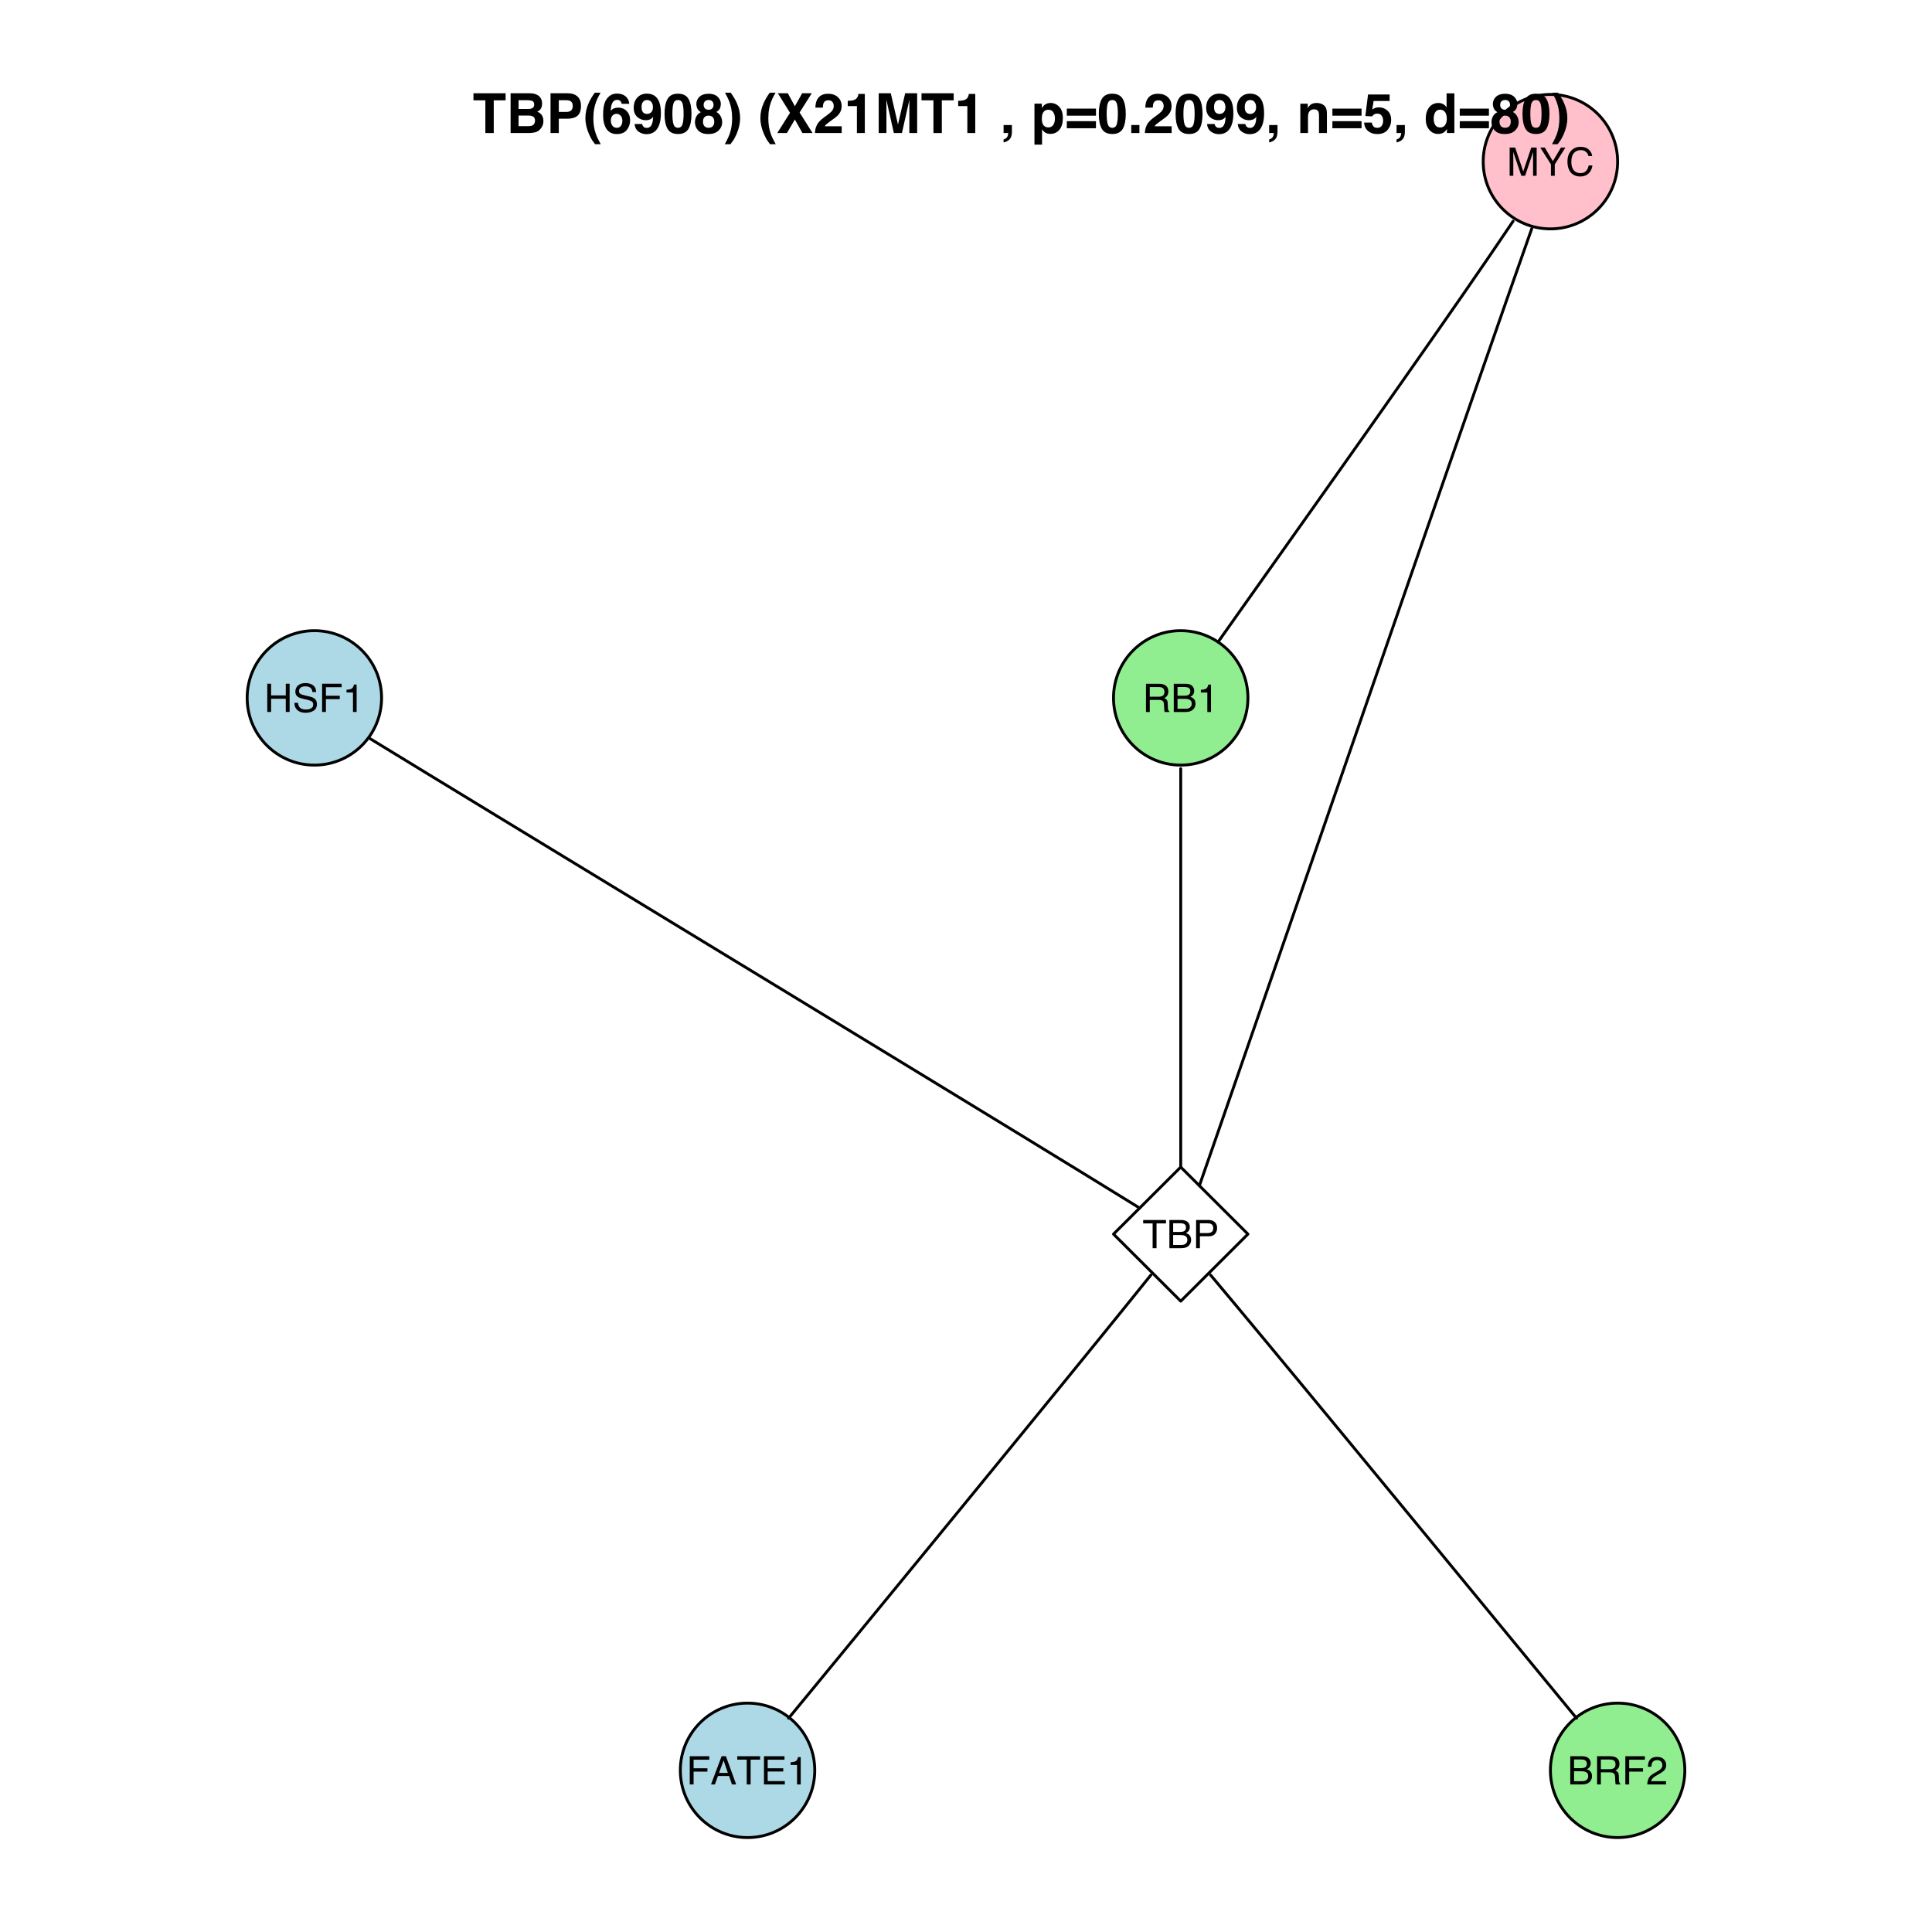 <?xml version="1.0" encoding="UTF-8"?>
<svg xmlns="http://www.w3.org/2000/svg" xmlns:xlink="http://www.w3.org/1999/xlink" width="504pt" height="504pt" viewBox="0 0 504 504" version="1.1">
<defs>
<g>
<symbol overflow="visible" id="glyph0-0">
<path style="stroke:none;" d="M 0.328 0 L 0.328 -7.359 L 6.172 -7.359 L 6.172 0 Z M 5.25 -0.922 L 5.25 -6.438 L 1.25 -6.438 L 1.25 -0.922 Z "/>
</symbol>
<symbol overflow="visible" id="glyph0-1">
<path style="stroke:none;" d="M 0.812 -7.359 L 1.812 -7.359 L 1.812 -4.312 L 5.641 -4.312 L 5.641 -7.359 L 6.641 -7.359 L 6.641 0 L 5.641 0 L 5.641 -3.438 L 1.812 -3.438 L 1.812 0 L 0.812 0 Z "/>
</symbol>
<symbol overflow="visible" id="glyph0-2">
<path style="stroke:none;" d="M 1.438 -2.375 C 1.457 -1.957 1.555 -1.617 1.734 -1.359 C 2.055 -0.867 2.633 -0.625 3.469 -0.625 C 3.844 -0.625 4.188 -0.676 4.5 -0.781 C 5.094 -0.988 5.391 -1.359 5.391 -1.891 C 5.391 -2.297 5.266 -2.582 5.016 -2.75 C 4.754 -2.914 4.352 -3.062 3.812 -3.188 L 2.828 -3.406 C 2.172 -3.562 1.707 -3.727 1.438 -3.906 C 0.969 -4.207 0.734 -4.664 0.734 -5.281 C 0.734 -5.938 0.961 -6.473 1.422 -6.891 C 1.879 -7.316 2.531 -7.531 3.375 -7.531 C 4.145 -7.531 4.797 -7.344 5.328 -6.969 C 5.867 -6.602 6.141 -6.008 6.141 -5.188 L 5.203 -5.188 C 5.148 -5.582 5.047 -5.883 4.891 -6.094 C 4.578 -6.477 4.062 -6.672 3.344 -6.672 C 2.75 -6.672 2.32 -6.547 2.062 -6.297 C 1.812 -6.055 1.688 -5.773 1.688 -5.453 C 1.688 -5.086 1.836 -4.82 2.141 -4.656 C 2.336 -4.551 2.781 -4.414 3.469 -4.25 L 4.5 -4.016 C 5 -3.898 5.383 -3.742 5.656 -3.547 C 6.125 -3.203 6.359 -2.707 6.359 -2.062 C 6.359 -1.238 6.062 -0.648 5.469 -0.297 C 4.875 0.047 4.188 0.219 3.406 0.219 C 2.488 0.219 1.77 -0.016 1.25 -0.484 C 0.738 -0.953 0.488 -1.582 0.5 -2.375 Z M 3.438 -7.547 Z "/>
</symbol>
<symbol overflow="visible" id="glyph0-3">
<path style="stroke:none;" d="M 0.875 -7.359 L 5.969 -7.359 L 5.969 -6.453 L 1.875 -6.453 L 1.875 -4.219 L 5.484 -4.219 L 5.484 -3.344 L 1.875 -3.344 L 1.875 0 L 0.875 0 Z "/>
</symbol>
<symbol overflow="visible" id="glyph0-4">
<path style="stroke:none;" d="M 0.984 -5.078 L 0.984 -5.766 C 1.629 -5.828 2.082 -5.93 2.344 -6.078 C 2.602 -6.234 2.797 -6.586 2.922 -7.141 L 3.625 -7.141 L 3.625 0 L 2.672 0 L 2.672 -5.078 Z "/>
</symbol>
<symbol overflow="visible" id="glyph0-5">
<path style="stroke:none;" d="M 0.75 -7.359 L 2.188 -7.359 L 4.297 -1.141 L 6.391 -7.359 L 7.797 -7.359 L 7.797 0 L 6.859 0 L 6.859 -4.344 C 6.859 -4.488 6.859 -4.734 6.859 -5.078 C 6.867 -5.43 6.875 -5.805 6.875 -6.203 L 4.781 0 L 3.797 0 L 1.688 -6.203 L 1.688 -5.969 C 1.688 -5.789 1.688 -5.516 1.688 -5.141 C 1.695 -4.773 1.703 -4.508 1.703 -4.344 L 1.703 0 L 0.75 0 Z "/>
</symbol>
<symbol overflow="visible" id="glyph0-6">
<path style="stroke:none;" d="M 0.203 -7.359 L 1.375 -7.359 L 3.484 -3.812 L 5.594 -7.359 L 6.766 -7.359 L 3.984 -2.969 L 3.984 0 L 2.984 0 L 2.984 -2.969 Z M 3.5 -7.359 Z "/>
</symbol>
<symbol overflow="visible" id="glyph0-7">
<path style="stroke:none;" d="M 3.875 -7.547 C 4.812 -7.547 5.535 -7.301 6.047 -6.812 C 6.555 -6.32 6.844 -5.766 6.906 -5.141 L 5.938 -5.141 C 5.82 -5.617 5.598 -5.992 5.266 -6.266 C 4.941 -6.547 4.484 -6.688 3.891 -6.688 C 3.16 -6.688 2.57 -6.43 2.125 -5.922 C 1.688 -5.41 1.469 -4.629 1.469 -3.578 C 1.469 -2.723 1.664 -2.023 2.062 -1.484 C 2.469 -0.953 3.07 -0.688 3.875 -0.688 C 4.602 -0.688 5.16 -0.969 5.547 -1.531 C 5.742 -1.832 5.895 -2.223 6 -2.703 L 6.969 -2.703 C 6.883 -1.93 6.598 -1.281 6.109 -0.75 C 5.523 -0.125 4.738 0.188 3.75 0.188 C 2.895 0.188 2.176 -0.066 1.594 -0.578 C 0.832 -1.266 0.453 -2.32 0.453 -3.75 C 0.453 -4.832 0.738 -5.723 1.312 -6.422 C 1.938 -7.172 2.789 -7.547 3.875 -7.547 Z M 3.672 -7.547 Z "/>
</symbol>
<symbol overflow="visible" id="glyph0-8">
<path style="stroke:none;" d="M 4.203 -3.984 C 4.672 -3.984 5.039 -4.078 5.312 -4.266 C 5.582 -4.453 5.719 -4.789 5.719 -5.281 C 5.719 -5.801 5.523 -6.156 5.141 -6.344 C 4.941 -6.445 4.672 -6.5 4.328 -6.5 L 1.891 -6.5 L 1.891 -3.984 Z M 0.906 -7.359 L 4.297 -7.359 C 4.859 -7.359 5.32 -7.273 5.688 -7.109 C 6.383 -6.797 6.734 -6.219 6.734 -5.375 C 6.734 -4.926 6.641 -4.562 6.453 -4.281 C 6.273 -4.008 6.02 -3.785 5.688 -3.609 C 5.977 -3.492 6.195 -3.344 6.344 -3.156 C 6.488 -2.969 6.566 -2.66 6.578 -2.234 L 6.609 -1.234 C 6.617 -0.961 6.645 -0.754 6.688 -0.609 C 6.75 -0.379 6.852 -0.234 7 -0.172 L 7 0 L 5.781 0 C 5.75 -0.062 5.723 -0.141 5.703 -0.234 C 5.68 -0.336 5.664 -0.535 5.656 -0.828 L 5.594 -2.047 C 5.57 -2.523 5.395 -2.848 5.062 -3.016 C 4.875 -3.109 4.578 -3.156 4.172 -3.156 L 1.891 -3.156 L 1.891 0 L 0.906 0 Z "/>
</symbol>
<symbol overflow="visible" id="glyph0-9">
<path style="stroke:none;" d="M 3.547 -4.25 C 3.961 -4.25 4.289 -4.305 4.531 -4.422 C 4.895 -4.598 5.078 -4.926 5.078 -5.406 C 5.078 -5.883 4.879 -6.207 4.484 -6.375 C 4.266 -6.469 3.941 -6.516 3.516 -6.516 L 1.734 -6.516 L 1.734 -4.25 Z M 3.875 -0.844 C 4.488 -0.844 4.926 -1.02 5.188 -1.375 C 5.352 -1.602 5.438 -1.875 5.438 -2.188 C 5.438 -2.727 5.195 -3.094 4.719 -3.281 C 4.457 -3.383 4.117 -3.438 3.703 -3.438 L 1.734 -3.438 L 1.734 -0.844 Z M 0.75 -7.359 L 3.906 -7.359 C 4.77 -7.359 5.383 -7.098 5.75 -6.578 C 5.969 -6.273 6.078 -5.926 6.078 -5.531 C 6.078 -5.062 5.941 -4.68 5.672 -4.391 C 5.535 -4.234 5.336 -4.086 5.078 -3.953 C 5.461 -3.816 5.75 -3.656 5.938 -3.469 C 6.258 -3.156 6.422 -2.711 6.422 -2.141 C 6.422 -1.672 6.273 -1.242 5.984 -0.859 C 5.535 -0.285 4.828 0 3.859 0 L 0.75 0 Z "/>
</symbol>
<symbol overflow="visible" id="glyph0-10">
<path style="stroke:none;" d="M 6.125 -7.359 L 6.125 -6.469 L 3.656 -6.469 L 3.656 0 L 2.641 0 L 2.641 -6.469 L 0.172 -6.469 L 0.172 -7.359 Z "/>
</symbol>
<symbol overflow="visible" id="glyph0-11">
<path style="stroke:none;" d="M 0.875 -7.359 L 4.188 -7.359 C 4.844 -7.359 5.367 -7.172 5.766 -6.797 C 6.16 -6.43 6.359 -5.914 6.359 -5.25 C 6.359 -4.676 6.18 -4.176 5.828 -3.75 C 5.473 -3.32 4.926 -3.109 4.188 -3.109 L 1.875 -3.109 L 1.875 0 L 0.875 0 Z M 5.359 -5.234 C 5.359 -5.773 5.16 -6.145 4.766 -6.344 C 4.535 -6.445 4.234 -6.5 3.859 -6.5 L 1.875 -6.5 L 1.875 -3.953 L 3.859 -3.953 C 4.305 -3.953 4.664 -4.047 4.938 -4.234 C 5.219 -4.422 5.359 -4.754 5.359 -5.234 Z "/>
</symbol>
<symbol overflow="visible" id="glyph0-12">
<path style="stroke:none;" d="M 4.547 -3.016 L 3.438 -6.266 L 2.25 -3.016 Z M 2.922 -7.359 L 4.047 -7.359 L 6.719 0 L 5.625 0 L 4.875 -2.203 L 1.969 -2.203 L 1.172 0 L 0.156 0 Z M 3.438 -7.359 Z "/>
</symbol>
<symbol overflow="visible" id="glyph0-13">
<path style="stroke:none;" d="M 0.875 -7.359 L 6.234 -7.359 L 6.234 -6.453 L 1.844 -6.453 L 1.844 -4.219 L 5.906 -4.219 L 5.906 -3.375 L 1.844 -3.375 L 1.844 -0.875 L 6.312 -0.875 L 6.312 0 L 0.875 0 Z M 3.594 -7.359 Z "/>
</symbol>
<symbol overflow="visible" id="glyph0-14">
<path style="stroke:none;" d="M 0.328 0 C 0.359 -0.613 0.484 -1.148 0.703 -1.609 C 0.922 -2.066 1.352 -2.484 2 -2.859 L 2.969 -3.406 C 3.395 -3.656 3.695 -3.867 3.875 -4.047 C 4.145 -4.328 4.281 -4.645 4.281 -5 C 4.281 -5.414 4.156 -5.742 3.906 -5.984 C 3.656 -6.234 3.32 -6.359 2.906 -6.359 C 2.289 -6.359 1.863 -6.129 1.625 -5.672 C 1.5 -5.422 1.426 -5.07 1.406 -4.625 L 0.5 -4.625 C 0.508 -5.25 0.625 -5.758 0.844 -6.156 C 1.227 -6.844 1.914 -7.188 2.906 -7.188 C 3.727 -7.188 4.328 -6.961 4.703 -6.516 C 5.086 -6.078 5.281 -5.586 5.281 -5.047 C 5.281 -4.473 5.078 -3.984 4.672 -3.578 C 4.43 -3.336 4.008 -3.051 3.406 -2.719 L 2.734 -2.328 C 2.398 -2.148 2.141 -1.977 1.953 -1.812 C 1.617 -1.52 1.41 -1.195 1.328 -0.844 L 5.234 -0.844 L 5.234 0 Z "/>
</symbol>
<symbol overflow="visible" id="glyph1-0">
<path style="stroke:none;" d="M 1.078 0 L 1.078 -10.375 L 9.438 -10.375 L 9.438 0 Z M 8.141 -1.297 L 8.141 -9.078 L 2.375 -9.078 L 2.375 -1.297 Z "/>
</symbol>
<symbol overflow="visible" id="glyph1-1">
<path style="stroke:none;" d="M 8.625 -10.375 L 8.625 -8.531 L 5.531 -8.531 L 5.531 0 L 3.344 0 L 3.344 -8.531 L 0.234 -8.531 L 0.234 -10.375 Z "/>
</symbol>
<symbol overflow="visible" id="glyph1-2">
<path style="stroke:none;" d="M 3.203 -8.562 L 3.203 -6.281 L 5.75 -6.281 C 6.195 -6.281 6.562 -6.363 6.844 -6.531 C 7.133 -6.707 7.281 -7.016 7.281 -7.453 C 7.281 -7.93 7.094 -8.25 6.719 -8.406 C 6.395 -8.508 5.984 -8.562 5.484 -8.562 Z M 3.203 -4.562 L 3.203 -1.797 L 5.75 -1.797 C 6.195 -1.797 6.551 -1.859 6.812 -1.984 C 7.27 -2.211 7.5 -2.645 7.5 -3.281 C 7.5 -3.82 7.273 -4.191 6.828 -4.391 C 6.578 -4.504 6.227 -4.562 5.781 -4.562 Z M 6.172 -10.375 C 7.441 -10.352 8.344 -9.984 8.875 -9.266 C 9.188 -8.828 9.344 -8.301 9.344 -7.688 C 9.344 -7.051 9.188 -6.539 8.875 -6.156 C 8.695 -5.938 8.43 -5.738 8.078 -5.562 C 8.609 -5.375 9.008 -5.07 9.281 -4.656 C 9.551 -4.238 9.688 -3.727 9.688 -3.125 C 9.688 -2.508 9.531 -1.961 9.219 -1.484 C 9.02 -1.148 8.773 -0.875 8.484 -0.656 C 8.148 -0.406 7.754 -0.234 7.297 -0.141 C 6.848 -0.047 6.359 0 5.828 0 L 1.125 0 L 1.125 -10.375 Z "/>
</symbol>
<symbol overflow="visible" id="glyph1-3">
<path style="stroke:none;" d="M 6.938 -7.062 C 6.938 -7.602 6.789 -7.988 6.5 -8.219 C 6.219 -8.445 5.82 -8.562 5.312 -8.562 L 3.297 -8.562 L 3.297 -5.516 L 5.312 -5.516 C 5.82 -5.516 6.219 -5.641 6.5 -5.891 C 6.789 -6.141 6.938 -6.531 6.938 -7.062 Z M 9.078 -7.078 C 9.078 -5.859 8.766 -4.992 8.141 -4.484 C 7.523 -3.984 6.645 -3.734 5.5 -3.734 L 3.297 -3.734 L 3.297 0 L 1.141 0 L 1.141 -10.375 L 5.656 -10.375 C 6.695 -10.375 7.523 -10.102 8.141 -9.562 C 8.766 -9.031 9.078 -8.203 9.078 -7.078 Z "/>
</symbol>
<symbol overflow="visible" id="glyph1-4">
<path style="stroke:none;" d="M 1.453 -7.75 C 1.816 -8.613 2.359 -9.539 3.078 -10.531 L 4.594 -10.531 L 4.156 -9.75 C 3.562 -8.664 3.148 -7.531 2.922 -6.344 C 2.773 -5.562 2.703 -4.711 2.703 -3.797 C 2.703 -2.359 2.91 -1.039 3.328 0.156 C 3.566 0.875 4 1.789 4.625 2.906 L 3.141 2.906 L 2.641 2.219 C 2.316 1.812 1.973 1.195 1.609 0.375 C 0.953 -1.082 0.625 -2.516 0.625 -3.922 C 0.625 -5.211 0.898 -6.488 1.453 -7.75 Z "/>
</symbol>
<symbol overflow="visible" id="glyph1-5">
<path style="stroke:none;" d="M 2.469 -3.234 C 2.469 -2.68 2.613 -2.227 2.906 -1.875 C 3.195 -1.531 3.57 -1.359 4.031 -1.359 C 4.477 -1.359 4.828 -1.523 5.078 -1.859 C 5.336 -2.203 5.469 -2.641 5.469 -3.172 C 5.469 -3.766 5.32 -4.219 5.031 -4.531 C 4.738 -4.852 4.379 -5.016 3.953 -5.016 C 3.617 -5.016 3.316 -4.91 3.047 -4.703 C 2.66 -4.398 2.469 -3.91 2.469 -3.234 Z M 5.281 -7.625 C 5.281 -7.789 5.219 -7.973 5.094 -8.172 C 4.875 -8.492 4.547 -8.656 4.109 -8.656 C 3.461 -8.656 3 -8.289 2.719 -7.562 C 2.57 -7.156 2.469 -6.555 2.406 -5.766 C 2.656 -6.066 2.941 -6.285 3.266 -6.422 C 3.598 -6.555 3.977 -6.625 4.406 -6.625 C 5.312 -6.625 6.051 -6.316 6.625 -5.703 C 7.207 -5.086 7.5 -4.301 7.5 -3.344 C 7.5 -2.383 7.211 -1.539 6.641 -0.812 C 6.078 -0.094 5.195 0.266 4 0.266 C 2.719 0.266 1.77 -0.27 1.156 -1.344 C 0.688 -2.188 0.453 -3.27 0.453 -4.594 C 0.453 -5.375 0.484 -6.008 0.547 -6.5 C 0.66 -7.363 0.891 -8.082 1.234 -8.656 C 1.523 -9.145 1.906 -9.539 2.375 -9.844 C 2.844 -10.145 3.406 -10.297 4.062 -10.297 C 5.008 -10.297 5.766 -10.051 6.328 -9.562 C 6.891 -9.082 7.207 -8.438 7.281 -7.625 Z "/>
</symbol>
<symbol overflow="visible" id="glyph1-6">
<path style="stroke:none;" d="M 0.422 -6.609 C 0.422 -7.703 0.738 -8.586 1.375 -9.266 C 2.008 -9.941 2.828 -10.281 3.828 -10.281 C 5.379 -10.281 6.445 -9.594 7.031 -8.219 C 7.352 -7.445 7.516 -6.426 7.516 -5.156 C 7.516 -3.914 7.359 -2.883 7.047 -2.062 C 6.441 -0.488 5.344 0.297 3.75 0.297 C 2.977 0.297 2.285 0.07 1.672 -0.375 C 1.066 -0.832 0.723 -1.492 0.641 -2.359 L 2.625 -2.359 C 2.676 -2.055 2.801 -1.812 3 -1.625 C 3.207 -1.438 3.484 -1.344 3.828 -1.344 C 4.492 -1.344 4.957 -1.711 5.219 -2.453 C 5.363 -2.848 5.457 -3.438 5.5 -4.219 C 5.312 -3.988 5.117 -3.812 4.922 -3.688 C 4.547 -3.457 4.082 -3.344 3.531 -3.344 C 2.719 -3.344 1.992 -3.625 1.359 -4.188 C 0.734 -4.75 0.422 -5.555 0.422 -6.609 Z M 3.969 -4.984 C 4.238 -4.984 4.5 -5.062 4.75 -5.219 C 5.207 -5.508 5.438 -6.016 5.438 -6.734 C 5.438 -7.305 5.301 -7.758 5.031 -8.094 C 4.758 -8.438 4.391 -8.609 3.922 -8.609 C 3.578 -8.609 3.281 -8.516 3.031 -8.328 C 2.656 -8.023 2.469 -7.516 2.469 -6.797 C 2.469 -6.191 2.586 -5.738 2.828 -5.438 C 3.078 -5.133 3.457 -4.984 3.969 -4.984 Z "/>
</symbol>
<symbol overflow="visible" id="glyph1-7">
<path style="stroke:none;" d="M 2.5 -5 C 2.5 -3.832 2.594 -2.938 2.781 -2.312 C 2.977 -1.688 3.375 -1.375 3.969 -1.375 C 4.562 -1.375 4.953 -1.688 5.141 -2.312 C 5.328 -2.938 5.422 -3.832 5.422 -5 C 5.422 -6.227 5.328 -7.133 5.141 -7.719 C 4.953 -8.312 4.562 -8.609 3.969 -8.609 C 3.375 -8.609 2.977 -8.312 2.781 -7.719 C 2.594 -7.133 2.5 -6.227 2.5 -5 Z M 3.969 -10.266 C 5.27 -10.266 6.18 -9.805 6.703 -8.891 C 7.223 -7.984 7.484 -6.688 7.484 -5 C 7.484 -3.312 7.223 -2.016 6.703 -1.109 C 6.18 -0.203 5.27 0.25 3.969 0.25 C 2.664 0.25 1.754 -0.203 1.234 -1.109 C 0.711 -2.016 0.453 -3.312 0.453 -5 C 0.453 -6.688 0.711 -7.984 1.234 -8.891 C 1.754 -9.805 2.664 -10.266 3.969 -10.266 Z "/>
</symbol>
<symbol overflow="visible" id="glyph1-8">
<path style="stroke:none;" d="M 2.469 -2.969 C 2.469 -2.457 2.598 -2.062 2.859 -1.781 C 3.117 -1.508 3.477 -1.375 3.938 -1.375 C 4.395 -1.375 4.754 -1.508 5.016 -1.781 C 5.273 -2.062 5.406 -2.457 5.406 -2.969 C 5.406 -3.488 5.27 -3.879 5 -4.141 C 4.738 -4.41 4.383 -4.547 3.938 -4.547 C 3.477 -4.547 3.117 -4.41 2.859 -4.141 C 2.598 -3.879 2.469 -3.488 2.469 -2.969 Z M 0.375 -2.828 C 0.375 -3.398 0.504 -3.914 0.766 -4.375 C 1.023 -4.844 1.406 -5.195 1.906 -5.438 C 1.414 -5.758 1.098 -6.109 0.953 -6.484 C 0.805 -6.867 0.734 -7.227 0.734 -7.562 C 0.734 -8.312 1.008 -8.945 1.562 -9.469 C 2.125 -9.988 2.914 -10.25 3.938 -10.25 C 4.945 -10.25 5.727 -9.988 6.281 -9.469 C 6.844 -8.945 7.125 -8.312 7.125 -7.562 C 7.125 -7.227 7.051 -6.867 6.906 -6.484 C 6.758 -6.109 6.441 -5.781 5.953 -5.5 C 6.453 -5.219 6.828 -4.844 7.078 -4.375 C 7.336 -3.914 7.469 -3.398 7.469 -2.828 C 7.469 -1.973 7.148 -1.242 6.516 -0.641 C 5.879 -0.035 4.988 0.266 3.844 0.266 C 2.707 0.266 1.844 -0.035 1.25 -0.641 C 0.664 -1.242 0.375 -1.973 0.375 -2.828 Z M 2.641 -7.344 C 2.641 -6.969 2.754 -6.66 2.984 -6.422 C 3.211 -6.191 3.531 -6.078 3.938 -6.078 C 4.344 -6.078 4.656 -6.191 4.875 -6.422 C 5.102 -6.66 5.219 -6.969 5.219 -7.344 C 5.219 -7.75 5.102 -8.062 4.875 -8.281 C 4.656 -8.508 4.344 -8.625 3.938 -8.625 C 3.531 -8.625 3.211 -8.508 2.984 -8.281 C 2.754 -8.062 2.641 -7.75 2.641 -7.344 Z "/>
</symbol>
<symbol overflow="visible" id="glyph1-9">
<path style="stroke:none;" d="M 1.688 -10.531 C 2.406 -9.539 2.945 -8.613 3.312 -7.75 C 3.863 -6.488 4.141 -5.211 4.141 -3.922 C 4.141 -2.516 3.816 -1.082 3.172 0.375 C 2.797 1.195 2.445 1.812 2.125 2.219 L 1.625 2.906 L 0.141 2.906 C 0.766 1.789 1.195 0.875 1.438 0.156 C 1.852 -1.039 2.062 -2.359 2.062 -3.797 C 2.062 -4.711 1.988 -5.562 1.844 -6.344 C 1.613 -7.531 1.203 -8.664 0.609 -9.75 L 0.188 -10.531 Z "/>
</symbol>
<symbol overflow="visible" id="glyph1-10">
<path style="stroke:none;" d=""/>
</symbol>
<symbol overflow="visible" id="glyph1-11">
<path style="stroke:none;" d="M 2.75 0 L 0.234 0 L 3.562 -5.281 L 0.391 -10.375 L 2.984 -10.375 L 4.828 -7 L 6.734 -10.375 L 9.234 -10.375 L 6.062 -5.359 L 9.438 0 L 6.797 0 L 4.828 -3.531 Z "/>
</symbol>
<symbol overflow="visible" id="glyph1-12">
<path style="stroke:none;" d="M 0.453 0 C 0.473 -0.727 0.629 -1.395 0.922 -2 C 1.203 -2.688 1.879 -3.41 2.953 -4.172 C 3.867 -4.828 4.461 -5.297 4.734 -5.578 C 5.148 -6.023 5.359 -6.516 5.359 -7.047 C 5.359 -7.484 5.238 -7.844 5 -8.125 C 4.77 -8.406 4.43 -8.547 3.984 -8.547 C 3.367 -8.547 2.953 -8.32 2.734 -7.875 C 2.609 -7.613 2.535 -7.195 2.516 -6.625 L 0.562 -6.625 C 0.594 -7.488 0.75 -8.188 1.031 -8.719 C 1.57 -9.738 2.523 -10.25 3.891 -10.25 C 4.961 -10.25 5.816 -9.945 6.453 -9.344 C 7.098 -8.75 7.422 -7.961 7.422 -6.984 C 7.422 -6.223 7.191 -5.551 6.734 -4.969 C 6.441 -4.57 5.957 -4.141 5.281 -3.672 L 4.484 -3.094 C 3.984 -2.738 3.641 -2.477 3.453 -2.312 C 3.266 -2.156 3.109 -1.973 2.984 -1.766 L 7.438 -1.766 L 7.438 0 Z "/>
</symbol>
<symbol overflow="visible" id="glyph1-13">
<path style="stroke:none;" d="M 1 -7.031 L 1 -8.406 C 1.633 -8.426 2.078 -8.469 2.328 -8.531 C 2.734 -8.613 3.062 -8.789 3.312 -9.062 C 3.488 -9.238 3.617 -9.484 3.703 -9.797 C 3.754 -9.973 3.781 -10.109 3.781 -10.203 L 5.453 -10.203 L 5.453 0 L 3.391 0 L 3.391 -7.031 Z "/>
</symbol>
<symbol overflow="visible" id="glyph1-14">
<path style="stroke:none;" d="M 7.969 -10.375 L 11.094 -10.375 L 11.094 0 L 9.062 0 L 9.062 -7.016 C 9.062 -7.211 9.062 -7.492 9.062 -7.859 C 9.07 -8.223 9.078 -8.504 9.078 -8.703 L 7.125 0 L 5.016 0 L 3.062 -8.703 C 3.062 -8.504 3.062 -8.223 3.062 -7.859 C 3.07 -7.492 3.078 -7.211 3.078 -7.016 L 3.078 0 L 1.062 0 L 1.062 -10.375 L 4.219 -10.375 L 6.094 -2.219 Z "/>
</symbol>
<symbol overflow="visible" id="glyph1-15">
<path style="stroke:none;" d="M 0.828 1.672 C 1.234 1.555 1.531 1.363 1.719 1.094 C 1.906 0.832 2.016 0.469 2.047 0 L 0.828 0 L 0.828 -2.094 L 3 -2.094 L 3 -0.281 C 3 0.039 2.957 0.375 2.875 0.719 C 2.789 1.062 2.633 1.363 2.406 1.625 C 2.156 1.895 1.859 2.098 1.516 2.234 C 1.18 2.367 0.953 2.438 0.828 2.438 Z "/>
</symbol>
<symbol overflow="visible" id="glyph1-16">
<path style="stroke:none;" d="M 6.219 -3.828 C 6.219 -4.422 6.082 -4.941 5.812 -5.391 C 5.539 -5.848 5.102 -6.078 4.5 -6.078 C 3.77 -6.078 3.27 -5.734 3 -5.047 C 2.863 -4.68 2.797 -4.219 2.797 -3.656 C 2.797 -2.77 3.031 -2.145 3.5 -1.781 C 3.781 -1.57 4.113 -1.469 4.5 -1.469 C 5.062 -1.469 5.488 -1.68 5.781 -2.109 C 6.07 -2.535 6.219 -3.109 6.219 -3.828 Z M 5.078 -7.844 C 5.973 -7.844 6.727 -7.508 7.344 -6.844 C 7.969 -6.188 8.281 -5.219 8.281 -3.938 C 8.281 -2.582 7.977 -1.551 7.375 -0.844 C 6.77 -0.133 5.988 0.219 5.031 0.219 C 4.414 0.219 3.91 0.066 3.516 -0.234 C 3.285 -0.41 3.066 -0.66 2.859 -0.984 L 2.859 3.016 L 0.875 3.016 L 0.875 -7.672 L 2.797 -7.672 L 2.797 -6.531 C 3.016 -6.863 3.242 -7.129 3.484 -7.328 C 3.93 -7.672 4.461 -7.844 5.078 -7.844 Z "/>
</symbol>
<symbol overflow="visible" id="glyph1-17">
<path style="stroke:none;" d="M 8.125 -6.375 L 8.125 -4.531 L 0.516 -4.531 L 0.516 -6.375 Z M 8.125 -3.094 L 8.125 -1.25 L 0.516 -1.25 L 0.516 -3.094 Z "/>
</symbol>
<symbol overflow="visible" id="glyph1-18">
<path style="stroke:none;" d="M 0.906 -2.094 L 3.031 -2.094 L 3.031 0 L 0.906 0 Z "/>
</symbol>
<symbol overflow="visible" id="glyph1-19">
<path style="stroke:none;" d="M 5.188 -7.844 C 5.977 -7.844 6.625 -7.633 7.125 -7.219 C 7.633 -6.812 7.891 -6.125 7.891 -5.156 L 7.891 0 L 5.828 0 L 5.828 -4.656 C 5.828 -5.062 5.773 -5.375 5.672 -5.594 C 5.473 -5.988 5.098 -6.188 4.547 -6.188 C 3.867 -6.188 3.398 -5.895 3.141 -5.312 C 3.016 -5.008 2.953 -4.625 2.953 -4.156 L 2.953 0 L 0.953 0 L 0.953 -7.656 L 2.891 -7.656 L 2.891 -6.531 C 3.141 -6.926 3.379 -7.211 3.609 -7.391 C 4.023 -7.691 4.551 -7.844 5.188 -7.844 Z M 4.453 -7.875 Z "/>
</symbol>
<symbol overflow="visible" id="glyph1-20">
<path style="stroke:none;" d="M 2.375 -2.734 C 2.457 -2.297 2.609 -1.957 2.828 -1.719 C 3.055 -1.477 3.383 -1.359 3.812 -1.359 C 4.312 -1.359 4.691 -1.531 4.953 -1.875 C 5.211 -2.227 5.344 -2.672 5.344 -3.203 C 5.344 -3.723 5.219 -4.16 4.969 -4.516 C 4.727 -4.879 4.352 -5.062 3.844 -5.062 C 3.594 -5.062 3.379 -5.031 3.203 -4.969 C 2.891 -4.852 2.656 -4.645 2.5 -4.344 L 0.703 -4.438 L 1.406 -10.062 L 7.031 -10.062 L 7.031 -8.359 L 2.859 -8.359 L 2.5 -6.141 C 2.812 -6.336 3.051 -6.469 3.219 -6.531 C 3.508 -6.645 3.863 -6.703 4.281 -6.703 C 5.125 -6.703 5.859 -6.414 6.484 -5.844 C 7.117 -5.281 7.438 -4.457 7.438 -3.375 C 7.438 -2.426 7.133 -1.582 6.531 -0.844 C 5.926 -0.102 5.02 0.266 3.812 0.266 C 2.844 0.266 2.047 0.004 1.422 -0.516 C 0.797 -1.035 0.445 -1.773 0.375 -2.734 Z "/>
</symbol>
<symbol overflow="visible" id="glyph1-21">
<path style="stroke:none;" d="M 3.766 -7.844 C 4.223 -7.844 4.633 -7.738 5 -7.531 C 5.363 -7.332 5.656 -7.055 5.875 -6.703 L 5.875 -10.359 L 7.906 -10.359 L 7.906 0 L 5.969 0 L 5.969 -1.062 C 5.676 -0.602 5.348 -0.27 4.984 -0.062 C 4.617 0.133 4.164 0.234 3.625 0.234 C 2.727 0.234 1.973 -0.125 1.359 -0.844 C 0.742 -1.57 0.438 -2.504 0.438 -3.641 C 0.438 -4.941 0.738 -5.969 1.344 -6.719 C 1.945 -7.469 2.754 -7.844 3.766 -7.844 Z M 4.203 -1.453 C 4.766 -1.453 5.191 -1.66 5.484 -2.078 C 5.785 -2.504 5.938 -3.051 5.938 -3.719 C 5.938 -4.656 5.695 -5.328 5.219 -5.734 C 4.938 -5.973 4.602 -6.094 4.219 -6.094 C 3.625 -6.094 3.191 -5.867 2.922 -5.422 C 2.648 -4.984 2.516 -4.438 2.516 -3.781 C 2.516 -3.07 2.648 -2.504 2.922 -2.078 C 3.203 -1.66 3.629 -1.453 4.203 -1.453 Z "/>
</symbol>
</g>
</defs>
<g id="surface6888">
<rect x="0" y="0" width="504" height="504" style="fill:rgb(100%,100%,100%);fill-opacity:1;stroke:none;"/>
<path style="fill-rule:nonzero;fill:rgb(67.843%,84.706%,90.196%);fill-opacity:1;stroke-width:0.75;stroke-linecap:round;stroke-linejoin:round;stroke:rgb(0%,0%,0%);stroke-opacity:1;stroke-miterlimit:10;" d="M 99.543 182.059 C 99.543 191.742 91.695 199.594 82.012 199.594 C 72.324 199.594 64.477 191.742 64.477 182.059 C 64.477 172.371 72.324 164.523 82.012 164.523 C 91.695 164.523 99.543 172.371 99.543 182.059 "/>
<path style="fill-rule:nonzero;fill:rgb(100%,75.294%,79.608%);fill-opacity:1;stroke-width:0.75;stroke-linecap:round;stroke-linejoin:round;stroke:rgb(0%,0%,0%);stroke-opacity:1;stroke-miterlimit:10;" d="M 421.988 42.172 C 421.988 51.855 414.141 59.707 404.457 59.707 C 394.77 59.707 386.922 51.855 386.922 42.172 C 386.922 32.488 394.77 24.637 404.457 24.637 C 414.141 24.637 421.988 32.488 421.988 42.172 "/>
<path style="fill-rule:nonzero;fill:rgb(56.471%,93.333%,56.471%);fill-opacity:1;stroke-width:0.75;stroke-linecap:round;stroke-linejoin:round;stroke:rgb(0%,0%,0%);stroke-opacity:1;stroke-miterlimit:10;" d="M 325.547 182.059 C 325.547 191.742 317.699 199.594 308.016 199.594 C 298.328 199.594 290.48 191.742 290.48 182.059 C 290.48 172.371 298.328 164.523 308.016 164.523 C 317.699 164.523 325.547 172.371 325.547 182.059 "/>
<path style="fill-rule:nonzero;fill:rgb(67.843%,84.706%,90.196%);fill-opacity:1;stroke-width:0.75;stroke-linecap:round;stroke-linejoin:round;stroke:rgb(0%,0%,0%);stroke-opacity:1;stroke-miterlimit:10;" d="M 212.547 461.828 C 212.547 471.512 204.695 479.363 195.012 479.363 C 185.328 479.363 177.477 471.512 177.477 461.828 C 177.477 452.145 185.328 444.293 195.012 444.293 C 204.695 444.293 212.547 452.145 212.547 461.828 "/>
<path style="fill-rule:nonzero;fill:rgb(56.471%,93.333%,56.471%);fill-opacity:1;stroke-width:0.75;stroke-linecap:round;stroke-linejoin:round;stroke:rgb(0%,0%,0%);stroke-opacity:1;stroke-miterlimit:10;" d="M 439.523 461.828 C 439.523 471.512 431.676 479.363 421.988 479.363 C 412.305 479.363 404.457 471.512 404.457 461.828 C 404.457 452.145 412.305 444.293 421.988 444.293 C 431.676 444.293 439.523 452.145 439.523 461.828 "/>
<path style="fill:none;stroke-width:0.75;stroke-linecap:round;stroke-linejoin:round;stroke:rgb(0%,0%,0%);stroke-opacity:1;stroke-miterlimit:10;" d="M 290.48 321.941 L 308.016 304.457 L 325.547 321.941 L 308.016 339.43 L 290.48 321.941 "/>
<g style="fill:rgb(0%,0%,0%);fill-opacity:1;">
  <use xlink:href="#glyph0-1" x="68.91" y="185.723"/>
  <use xlink:href="#glyph0-2" x="76.312" y="185.723"/>
  <use xlink:href="#glyph0-3" x="83.149" y="185.723"/>
  <use xlink:href="#glyph0-4" x="89.41" y="185.723"/>
</g>
<g style="fill:rgb(0%,0%,0%);fill-opacity:1;">
  <use xlink:href="#glyph0-5" x="393.07" y="45.852"/>
  <use xlink:href="#glyph0-6" x="401.609" y="45.852"/>
  <use xlink:href="#glyph0-7" x="408.445" y="45.852"/>
</g>
<g style="fill:rgb(0%,0%,0%);fill-opacity:1;">
  <use xlink:href="#glyph0-8" x="298.047" y="185.738"/>
  <use xlink:href="#glyph0-9" x="305.449" y="185.738"/>
  <use xlink:href="#glyph0-4" x="312.286" y="185.738"/>
</g>
<g style="fill:rgb(0%,0%,0%);fill-opacity:1;">
  <use xlink:href="#glyph0-10" x="298.047" y="325.621"/>
  <use xlink:href="#glyph0-9" x="304.308" y="325.621"/>
  <use xlink:href="#glyph0-11" x="311.145" y="325.621"/>
</g>
<g style="fill:rgb(0%,0%,0%);fill-opacity:1;">
  <use xlink:href="#glyph0-3" x="179.062" y="465.508"/>
  <use xlink:href="#glyph0-12" x="185.324" y="465.508"/>
  <use xlink:href="#glyph0-10" x="192.16" y="465.508"/>
  <use xlink:href="#glyph0-13" x="198.421" y="465.508"/>
  <use xlink:href="#glyph0-4" x="205.258" y="465.508"/>
</g>
<g style="fill:rgb(0%,0%,0%);fill-opacity:1;">
  <use xlink:href="#glyph0-9" x="408.887" y="465.508"/>
  <use xlink:href="#glyph0-8" x="415.723" y="465.508"/>
  <use xlink:href="#glyph0-3" x="423.126" y="465.508"/>
  <use xlink:href="#glyph0-14" x="429.387" y="465.508"/>
</g>
<path style="fill:none;stroke-width:0.75;stroke-linecap:round;stroke-linejoin:round;stroke:rgb(0%,0%,0%);stroke-opacity:1;stroke-miterlimit:10;" d="M 96.621 192.742 L 111.684 201.941 L 130.492 213.398 L 152.059 226.523 L 175.395 240.723 L 199.516 255.398 L 223.434 269.961 L 246.156 283.809 L 266.703 296.352 L 284.078 306.996 L 297.297 315.145 "/>
<path style="fill:none;stroke-width:0.75;stroke-linecap:round;stroke-linejoin:round;stroke:rgb(0%,0%,0%);stroke-opacity:1;stroke-miterlimit:10;" d="M 394.715 57.715 L 388.797 66.453 L 381.754 76.684 L 373.855 88.035 L 365.379 100.129 L 356.602 112.602 L 347.789 125.07 L 339.227 137.164 L 331.184 148.516 L 323.934 158.746 L 317.754 167.484 "/>
<path style="fill:none;stroke-width:0.75;stroke-linecap:round;stroke-linejoin:round;stroke:rgb(0%,0%,0%);stroke-opacity:1;stroke-miterlimit:10;" d="M 399.586 59.656 L 393.316 77.48 L 385.332 100.355 L 376.07 126.984 L 365.98 156.07 L 355.504 186.309 L 345.086 216.398 L 335.172 245.047 L 326.203 270.945 L 318.625 292.805 L 312.883 309.312 "/>
<path style="fill:none;stroke-width:0.75;stroke-linecap:round;stroke-linejoin:round;stroke:rgb(0%,0%,0%);stroke-opacity:1;stroke-miterlimit:10;" d="M 308.016 200.516 L 308.016 304.457 "/>
<path style="fill:none;stroke-width:0.75;stroke-linecap:round;stroke-linejoin:round;stroke:rgb(0%,0%,0%);stroke-opacity:1;stroke-miterlimit:10;" d="M 315.809 332.629 L 322.848 341.031 L 331.441 351.367 L 341.215 363.168 L 351.797 375.977 L 362.809 389.336 L 373.883 402.781 L 384.641 415.855 L 394.707 428.094 L 403.711 439.039 L 411.273 448.23 "/>
<path style="fill:none;stroke-width:0.75;stroke-linecap:round;stroke-linejoin:round;stroke:rgb(0%,0%,0%);stroke-opacity:1;stroke-miterlimit:10;" d="M 300.219 332.629 L 293.445 341.031 L 285.062 351.367 L 275.453 363.168 L 264.996 375.977 L 254.07 389.336 L 243.059 402.781 L 232.336 415.855 L 222.289 428.094 L 213.293 439.039 L 205.727 448.23 "/>
<g style="fill:rgb(0%,0%,0%);fill-opacity:1;">
  <use xlink:href="#glyph1-1" x="123.273" y="34.707"/>
  <use xlink:href="#glyph1-2" x="132.073" y="34.707"/>
  <use xlink:href="#glyph1-3" x="142.477" y="34.707"/>
  <use xlink:href="#glyph1-4" x="152.086" y="34.707"/>
  <use xlink:href="#glyph1-5" x="156.883" y="34.707"/>
  <use xlink:href="#glyph1-6" x="164.895" y="34.707"/>
  <use xlink:href="#glyph1-7" x="172.907" y="34.707"/>
  <use xlink:href="#glyph1-8" x="180.92" y="34.707"/>
  <use xlink:href="#glyph1-9" x="188.932" y="34.707"/>
  <use xlink:href="#glyph1-10" x="193.729" y="34.707"/>
  <use xlink:href="#glyph1-4" x="197.732" y="34.707"/>
  <use xlink:href="#glyph1-11" x="202.529" y="34.707"/>
  <use xlink:href="#glyph1-12" x="212.138" y="34.707"/>
  <use xlink:href="#glyph1-13" x="220.15" y="34.707"/>
  <use xlink:href="#glyph1-14" x="228.162" y="34.707"/>
  <use xlink:href="#glyph1-1" x="240.162" y="34.707"/>
  <use xlink:href="#glyph1-13" x="248.962" y="34.707"/>
  <use xlink:href="#glyph1-10" x="256.974" y="34.707"/>
  <use xlink:href="#glyph1-15" x="260.977" y="34.707"/>
  <use xlink:href="#glyph1-10" x="264.979" y="34.707"/>
  <use xlink:href="#glyph1-16" x="268.982" y="34.707"/>
  <use xlink:href="#glyph1-17" x="277.782" y="34.707"/>
  <use xlink:href="#glyph1-7" x="286.195" y="34.707"/>
  <use xlink:href="#glyph1-18" x="294.207" y="34.707"/>
  <use xlink:href="#glyph1-12" x="298.209" y="34.707"/>
  <use xlink:href="#glyph1-7" x="306.222" y="34.707"/>
  <use xlink:href="#glyph1-6" x="314.234" y="34.707"/>
  <use xlink:href="#glyph1-6" x="322.246" y="34.707"/>
  <use xlink:href="#glyph1-15" x="330.258" y="34.707"/>
  <use xlink:href="#glyph1-10" x="334.26" y="34.707"/>
  <use xlink:href="#glyph1-19" x="338.263" y="34.707"/>
  <use xlink:href="#glyph1-17" x="347.063" y="34.707"/>
  <use xlink:href="#glyph1-20" x="355.476" y="34.707"/>
  <use xlink:href="#glyph1-15" x="363.488" y="34.707"/>
  <use xlink:href="#glyph1-10" x="367.49" y="34.707"/>
  <use xlink:href="#glyph1-21" x="371.493" y="34.707"/>
  <use xlink:href="#glyph1-17" x="380.293" y="34.707"/>
  <use xlink:href="#glyph1-8" x="388.706" y="34.707"/>
  <use xlink:href="#glyph1-7" x="396.718" y="34.707"/>
  <use xlink:href="#glyph1-9" x="404.73" y="34.707"/>
</g>
</g>
</svg>
